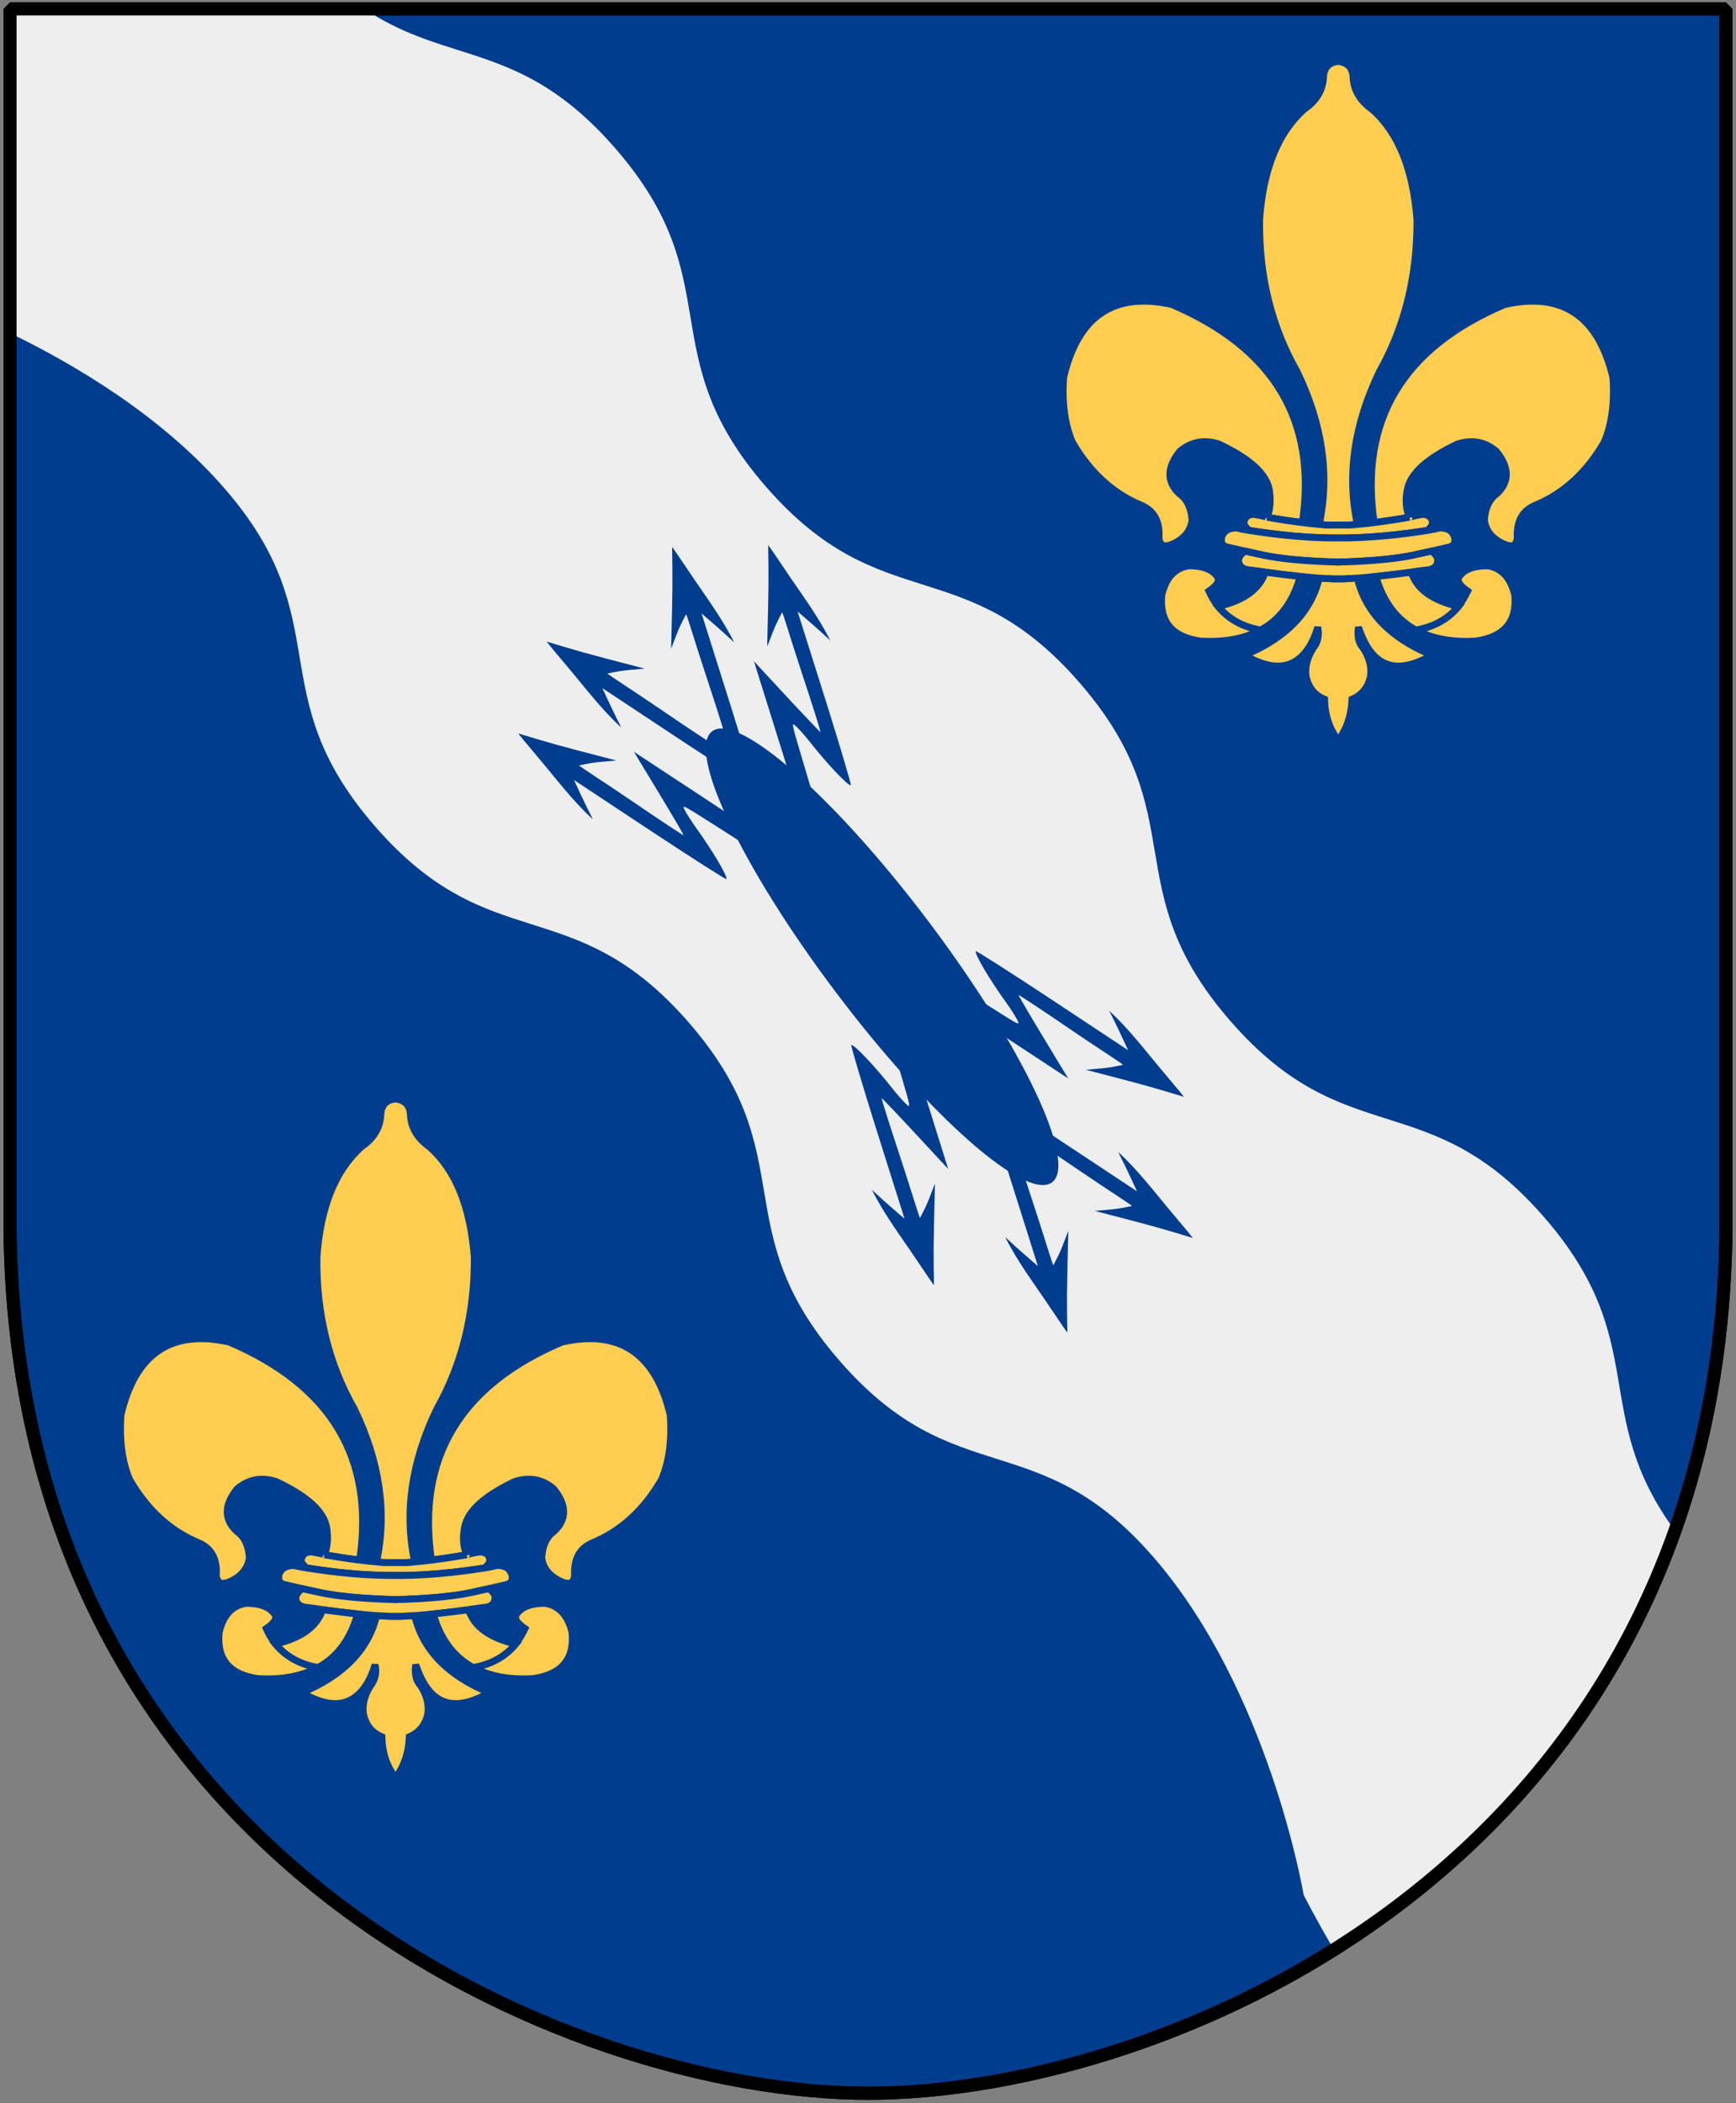 <?xml version="1.0" encoding="UTF-8" standalone="no"?>
<!-- Created with Inkscape (http://www.inkscape.org/) -->
<svg
   xmlns:svg="http://www.w3.org/2000/svg"
   xmlns="http://www.w3.org/2000/svg"
   xmlns:xlink="http://www.w3.org/1999/xlink"
   version="1.0"
   width="251"
   height="304.05"
   id="svg2064">
  <rect width="100%" height="100%" fill="#808080" stroke="none"/>
  <defs
     id="defs2066" />
  <path
     d="M 1.45,1.289 L 125.5,1.289 L 249.551,1.289 L 249.551,174.786 C 250.318,268.507 169.261,302.606 125.5,302.606 C 82.506,302.606 0.682,268.507 1.45,174.786 L 1.45,1.289 z "
     style="color:#000000;fill:#003d8f;fill-opacity:1;fill-rule:nonzero;stroke:#000000;stroke-width:1.888;stroke-linecap:round;stroke-linejoin:bevel;marker:none;marker-start:none;marker-mid:none;marker-end:none;stroke-miterlimit:4;stroke-dashoffset:0;stroke-opacity:1;visibility:visible;display:block"
     id="path2124" />
  <path
     d="M 1.461,1.285 L 1.461,48.16 C 11.027,52.801 23.416,60.198 32.429,70.566 C 49.218,89.879 37.422,100.129 54.211,119.441 C 70.999,138.754 82.797,128.504 99.586,147.816 C 116.374,167.129 104.579,177.379 121.367,196.691 C 138.155,216.004 149.953,205.754 166.742,225.066 C 183.53,244.379 188.492,273.941 188.492,273.941 C 188.492,273.941 190.164,277.268 192.867,281.848 C 213.595,268.812 232.297,249.111 242.179,221.285 C 229.621,204.196 238.97,194.034 223.242,175.941 C 206.453,156.629 194.655,166.879 177.867,147.566 C 161.078,128.254 172.874,118.004 156.086,98.691 C 139.297,79.379 127.499,89.629 110.711,70.316 C 93.922,51.004 105.749,40.754 88.961,21.441 C 75.368,5.805 65.027,9.54 52.679,1.285 L 1.461,1.285 z "
     style="color:#000000;fill:#eeeeee;fill-opacity:1;fill-rule:nonzero;stroke:none;stroke-width:1.888;stroke-linecap:round;stroke-linejoin:bevel;marker:none;marker-start:none;marker-mid:none;marker-end:none;stroke-miterlimit:4;stroke-dashoffset:0;stroke-opacity:1;visibility:visible;display:block"
     id="path1926" />
  <g
     transform="translate(-3.926,0)"
     id="g4370">
    <g
       transform="matrix(0.516,0,0,0.516,-60.397,-81.008)"
       id="g1997">
      <g
         style="stroke:#003d8f;stroke-width:1.937"
         id="g3346">
        <path
           d="M 554.7,298.6 C 562.8,295.3 569.3,289.3 574.2,280.8 C 576.3,275.8 577.099,269.8 576.599,262.7 C 572.499,245.5 562.4,238.7 546.299,242.3 C 517.699,254.4 505.499,274.8 509.699,303.4 C 512.899,303 516.199,302.5 519.598,301.9 C 518.598,299.7 518.399,297.1 518.998,294.1 C 519.898,289.6 524.598,285.4 532.998,281.4 C 537.098,280.1 540.698,280.7 543.898,283.4 C 547.597,287.9 547.698,291.9 544.097,295.3 C 541.997,296.8 540.797,299.3 540.597,302.7 C 540.898,305.5 542.597,307.7 545.597,309.2 C 548.297,310.5 549.597,310 549.797,307.6 C 549.6,303.2 551.1,300.2 554.7,298.6 z "
           style="fill:#ffcd50;fill-opacity:1;stroke:#003d8f;stroke-width:1.937;stroke-opacity:1"
           id="path2684" />
        <path
           d="M 509.1,187.6 C 505.701,185.2 503.901,182.1 503.8,178.5 C 503.6,175.9 502.2,174.5 499.6,174.2 C 497,174.5 495.7,175.9 495.5,178.5 C 495.4,182.1 493.6,185.2 490.1,187.6 C 482.8,194.1 478.6,204.4 477.6,218.5 C 477.4,234.3 480.9,248.5 488.1,261.1 C 495.2,275.8 497.3,290.1 494.3,303.9 C 495.2,304 496.1,304.1 496.9,304.1 C 497,304.1 497.1,304.1 497.1,304.1 L 502.1,304.1 C 502.201,304.1 502.3,304.1 502.3,304.1 C 503.2,304.1 504.1,304 505,303.9 C 502,290.1 504.1,275.8 511.2,261.1 C 518.3,248.5 521.8,234.3 521.7,218.5 C 520.6,204.4 516.5,194.1 509.1,187.6 z "
           style="fill:#ffcd50;fill-opacity:1;stroke:#003d8f;stroke-width:1.937;stroke-opacity:1"
           id="path2686" />
        <path
           d="M 455.1,295.3 C 451.5,291.9 451.6,287.9 455.3,283.4 C 458.5,280.7 462.2,280.1 466.2,281.4 C 474.7,285.4 479.4,289.6 480.3,294.1 C 480.8,297.1 480.6,299.7 479.7,301.9 C 483.1,302.5 486.3,303 489.6,303.4 L 489.6,303.3 C 493.8,274.8 481.6,254.5 453,242.3 C 436.8,238.7 426.7,245.5 422.7,262.7 C 422.2,269.8 423,275.8 425.1,280.8 C 430,289.3 436.5,295.3 444.6,298.6 C 448.1,300.2 449.7,303.2 449.4,307.6 C 449.6,310 451,310.5 453.7,309.2 C 456.7,307.7 458.3,305.5 458.7,302.7 C 458.4,299.3 457.3,296.8 455.1,295.3 z "
           style="fill:#ffcd50;fill-opacity:1;stroke:#003d8f;stroke-width:1.937;stroke-opacity:1"
           id="path2688" />
        <path
           d="M 450.2,323.7 C 449.5,331.2 453.1,335.5 461.1,336.6 C 467.8,337 473.4,335.9 477.9,333.5 C 472.8,332.6 468.9,330.4 466,326.9 C 465,325.6 464.1,324.2 463.4,322.6 C 466,320.8 466.7,319.4 465.4,318.1 C 464,316.4 461.4,315.5 457.8,315.5 C 453.8,316.1 451.3,318.9 450.2,323.7 z "
           style="fill:#ffcd50;fill-opacity:1;stroke:#003d8f;stroke-width:1.937;stroke-opacity:1"
           id="path2690" />
        <path
           d="M 509.7,303.4 C 508.099,303.6 506.5,303.8 505,303.9 C 504.1,304 503.2,304.1 502.3,304.1 C 502.3,304.1 502.2,304.1 502.1,304.1 L 497.1,304.1 C 497.1,304.1 497,304.1 496.9,304.1 C 496.1,304.1 495.2,304 494.3,303.9 C 492.8,303.8 491.2,303.6 489.6,303.4 C 486.3,303 483.1,302.5 479.7,301.9 C 479.7,301.9 479.7,301.9 479.7,302 L 479.7,301.9 C 479.7,301.9 479.6,301.8 479.4,301.8 C 478.3,301.5 477.2,301.3 476,301.1 C 474.6,301.1 473.7,301.7 473.4,302.7 C 472.9,303.6 473.4,304.5 474.7,305.6 C 482.9,306.9 490.4,307.6 497.3,307.7 C 497.8,307.7 498.4,307.7 499,307.7 L 500.2,307.7 C 500.8,307.7 501.4,307.7 502,307.7 C 508.8,307.6 516.4,306.9 524.6,305.6 C 525.901,304.5 526.3,303.6 525.901,302.7 C 525.6,301.7 524.6,301.1 523.201,301.1 C 522.1,301.3 521.001,301.5 519.901,301.8 C 519.6,301.8 519.6,301.9 519.6,301.9 L 519.6,302 C 519.6,301.9 519.6,301.9 519.6,301.9 C 516.2,302.5 512.9,303 509.7,303.4 z "
           style="fill:#ffcd50;fill-opacity:1;stroke:#003d8f;stroke-width:1.937;stroke-opacity:1"
           id="path2692" />
        <path
           d="M 532.2,307.4 C 531.599,305.7 530.3,304.9 528.099,304.9 C 526.9,305.2 525.799,305.4 524.599,305.6 C 516.4,306.9 508.799,307.6 501.999,307.7 C 501.399,307.7 500.799,307.7 500.199,307.7 L 499,307.7 C 498.4,307.7 497.8,307.7 497.3,307.7 C 490.4,307.6 482.9,306.9 474.7,305.6 C 473.5,305.4 472.3,305.2 471.2,304.9 C 469,304.9 467.6,305.7 467,307.4 C 466.7,308.9 467.1,309.8 468.3,310.2 C 469.1,310.4 470.9,310.8 473.5,311.4 C 474.9,311.7 476.6,312.1 478.5,312.5 C 483.2,313.5 489.4,314.1 497.3,314.4 C 498,314.4 498.8,314.4 499.6,314.5 C 500.4,314.4 501.2,314.4 502,314.4 C 509.9,314.1 516.1,313.5 520.8,312.5 C 522.6,312.1 524.3,311.7 525.8,311.4 C 528.401,310.8 530.1,310.4 530.901,310.2 C 532.1,309.8 532.6,308.9 532.2,307.4 z "
           style="fill:#ffcd50;fill-opacity:1;stroke:#003d8f;stroke-width:1.937;stroke-opacity:1"
           id="path2694" />
        <path
           d="M 498.9,319.2 L 500.4,319.2 C 501,319.2 501.5,319.2 502.2,319.1 C 503,319.1 503.9,319 504.9,319 L 505,319 C 506.5,318.8 508.3,318.7 510.2,318.5 C 513.099,318.2 516.4,317.8 520.099,317.3 C 521.599,317 523.299,316.8 524.999,316.6 C 526.599,316.3 527.399,315.5 527.499,314.1 C 527.599,313.2 526.999,312.3 525.799,311.4 C 524.299,311.7 522.599,312.1 520.799,312.5 C 516.099,313.5 509.9,314.1 501.999,314.4 C 501.199,314.4 500.399,314.4 499.599,314.5 C 498.799,314.4 497.999,314.4 497.299,314.4 C 489.399,314.1 483.199,313.5 478.499,312.5 C 476.599,312.1 474.899,311.7 473.499,311.4 C 472.299,312.3 471.699,313.2 471.699,314.1 C 471.799,315.5 472.699,316.3 474.299,316.6 C 475.999,316.8 477.599,317 479.199,317.3 C 482.899,317.8 486.199,318.2 488.999,318.5 C 490.999,318.7 492.799,318.8 494.299,319 C 495.299,319 496.299,319.1 497.099,319.1 C 497.7,319.2 498.3,319.2 498.9,319.2 z "
           style="fill:#ffcd50;fill-opacity:1;stroke:#003d8f;stroke-width:1.937;stroke-opacity:1"
           id="path2696" />
        <path
           d="M 500.4,319.2 L 498.9,319.2 C 498.3,319.2 497.7,319.2 497.1,319.1 C 496.3,319.1 495.3,319 494.3,319 C 492,328.5 485,335.7 473.5,340.5 L 473.5,340.6 C 481.6,345.3 487.6,344.5 491.6,338.1 C 492.5,336.6 493.3,334.8 493.9,332.7 C 494.3,334.7 494,336.4 493.2,337.7 C 493,338.1 492.7,338.4 492.5,338.8 C 491,341.2 490.3,343.7 490.6,346.3 C 491.2,349.5 492.9,351.7 495.8,352.9 C 495.9,357.3 497.1,361 499.5,364.2 L 499.8,364.2 C 502.1,361 503.3,357.3 503.5,352.9 C 506.3,351.7 508.1,349.5 508.7,346.3 C 509,343.7 508.3,341.2 506.8,338.8 C 506.5,338.4 506.3,338.1 506,337.7 C 505.2,336.4 505,334.7 505.3,332.7 C 506,334.8 506.8,336.6 507.7,338.1 C 511.599,344.5 517.599,345.3 525.8,340.6 L 525.8,340.5 C 514.2,335.7 507.3,328.5 505,319 L 504.9,319 C 503.9,319 503,319.1 502.2,319.1 C 501.5,319.2 501,319.2 500.4,319.2 z "
           style="fill:#ffcd50;fill-opacity:1;stroke:#003d8f;stroke-width:1.937;stroke-opacity:1"
           id="path2698" />
        <path
           d="M 466,326.9 C 468.9,330.4 472.8,332.6 477.9,333.5 C 483.3,330.6 487,325.6 489,318.5 C 486.2,318.2 482.9,317.8 479.2,317.3 C 477.6,322 473.3,325.2 466,326.9 z "
           style="fill:#ffcd50;fill-opacity:1;stroke:#003d8f;stroke-width:1.937;stroke-opacity:1"
           id="path2700" />
        <path
           d="M 473.5,340.5 L 473.4,340.6 C 473.5,340.6 473.5,340.6 473.5,340.6 L 473.5,340.5 z "
           style="fill:#ffcd50;fill-opacity:1;stroke:#003d8f;stroke-width:1.937;stroke-opacity:1"
           id="path2702" />
        <path
           d="M 541.5,315.5 C 537.8,315.5 535.3,316.4 533.9,318.1 C 532.599,319.4 533.299,320.8 535.9,322.6 C 535.099,324.2 534.299,325.6 533.299,326.9 C 530.4,330.4 526.499,332.6 521.4,333.5 C 525.9,335.9 531.4,337 538.099,336.6 C 546.099,335.5 549.799,331.2 549.099,323.7 C 548,318.9 545.4,316.1 541.5,315.5 z "
           style="fill:#ffcd50;fill-opacity:1;stroke:#003d8f;stroke-width:1.937;stroke-opacity:1"
           id="path2704" />
        <path
           d="M 520.1,317.3 C 516.401,317.8 513.1,318.2 510.201,318.5 C 512.201,325.6 516.001,330.6 521.401,333.5 C 526.501,332.6 530.401,330.4 533.3,326.9 C 526,325.2 521.6,322 520.1,317.3 z "
           style="fill:#ffcd50;fill-opacity:1;stroke:#003d8f;stroke-width:1.937;stroke-opacity:1"
           id="path2706" />
      </g>
    </g>
    <use
       transform="translate(-136.297,149.984)"
       id="use4368"
       x="0"
       y="0"
       width="251"
       height="304.05"
       xlink:href="#g1997" />
  </g>
  <g
     transform="matrix(0.402,-0.303,0.303,0.402,123.218,9.134)"
     id="g4694">
    <path
       d="M -152.428,210.093 C -152.424,254.875 -158.383,291.19 -165.735,291.19 C -173.088,291.19 -179.047,254.875 -179.043,210.093 C -179.047,165.311 -173.088,128.995 -165.735,128.995 C -158.383,128.995 -152.424,165.311 -152.428,210.093 L -152.428,210.093 z "
       transform="matrix(1.258,0,0,1,60.897,0)"
       style="fill:#003d8f;fill-opacity:1;stroke:none;stroke-width:5;stroke-miterlimit:4;stroke-dasharray:none;stroke-opacity:1"
       id="path4632" />
    <g
       transform="matrix(0.712,0,0,1,-68.94,-23.388)"
       id="g4654">
      <path
         d="M -110.386,249.846 C -108.944,241.73 -108.232,235.471 -106.749,227.463 C -104.531,231.567 -103.591,233.207 -99.763,240.651 C -96.033,247.904 -90.675,258.216 -87.857,263.565 C -82.758,273.243 -82.729,273.281 -82.24,271.178 C -81.969,270.016 -81.697,267.439 -81.635,265.453 C -81.379,257.231 -80.073,248.896 -78.958,248.367 C -78.7,248.244 -73.237,258.648 -66.818,271.487 L -53.91,297.441 C -52.783,293.524 -51.935,291.209 -50.439,285.137 C -48.397,292.868 -48.445,301.266 -47.8,309.27 C -47.415,313.971 -47.189,317.778 -47.297,317.73 C -55.368,309.888 -55.676,309.482 -72.276,294.616 C -62.824,298.859 -63.879,298.227 -59.131,299.919 C -58.864,299.793 -62.916,292.208 -67.382,282.803 C -71.848,273.398 -75.641,265.77 -75.813,265.851 C -75.984,265.933 -77.011,272.203 -78.093,279.784 L -80.062,293.569 L -90.633,272.493 C -96.446,260.901 -102.067,249.576 -102.675,248.559 C -103.375,252.109 -105.87,266.167 -107.428,271.441"
         style="fill:#003d8f"
         id="path4612" />
      <path
         d="M -110.386,249.846 C -111.827,241.73 -112.54,235.471 -114.023,227.463 C -116.241,231.567 -117.181,233.207 -121.009,240.651 C -124.739,247.904 -130.097,258.216 -132.915,263.565 C -138.014,273.243 -138.042,273.281 -138.532,271.178 C -138.803,270.016 -139.075,267.439 -139.137,265.453 C -139.393,257.231 -140.699,248.896 -141.814,248.367 C -142.072,248.244 -147.535,258.648 -153.953,271.487 L -166.862,297.441 C -167.989,293.524 -168.837,291.209 -170.333,285.137 C -172.375,292.868 -172.327,301.266 -172.972,309.27 C -173.357,313.971 -173.583,317.778 -173.474,317.73 C -165.404,309.888 -165.096,309.482 -148.496,294.616 C -157.948,298.859 -156.893,298.227 -161.641,299.919 C -161.908,299.793 -157.856,292.208 -153.39,282.803 C -148.924,273.398 -145.13,265.77 -144.959,265.851 C -144.788,265.933 -143.761,272.203 -142.678,279.784 L -140.709,293.569 L -130.139,272.493 C -124.326,260.901 -118.705,249.576 -118.097,248.559 C -117.397,252.109 -114.902,266.167 -113.344,271.441"
         style="fill:#003d8f"
         id="path4634" />
    </g>
    <g
       transform="matrix(0.712,0,0,1,-26.993,0)"
       id="g4650">
      <path
         d="M -169.26,163.888 C -167.819,172.004 -167.107,178.262 -165.624,186.271 C -163.405,182.167 -162.465,180.527 -158.637,173.083 C -154.907,165.829 -149.549,155.518 -146.731,150.169 C -141.632,140.491 -141.604,140.453 -141.114,142.556 C -140.844,143.718 -140.572,146.294 -140.51,148.281 C -140.253,156.503 -138.947,164.838 -137.833,165.367 C -137.574,165.49 -132.111,155.086 -125.693,142.246 L -112.784,116.293 C -111.657,120.21 -110.81,122.524 -109.314,128.597 C -107.272,120.866 -107.32,112.468 -106.674,104.463 C -106.29,99.763 -106.063,95.956 -106.172,96.004 C -114.243,103.846 -114.55,104.252 -131.15,119.118 C -121.698,114.875 -122.753,115.506 -118.005,113.815 C -117.739,113.941 -121.791,121.525 -126.256,130.93 C -130.722,140.335 -134.516,147.964 -134.687,147.882 C -134.859,147.801 -135.885,141.531 -136.968,133.95 L -138.937,120.165 L -149.507,141.241 C -155.321,152.833 -160.941,164.158 -161.549,165.174 C -162.249,161.625 -164.744,147.567 -166.302,142.293"
         style="fill:#003d8f"
         id="path4636" />
      <path
         d="M -169.26,163.888 C -170.702,172.004 -171.414,178.262 -172.897,186.271 C -175.116,182.167 -176.055,180.527 -179.883,173.083 C -183.613,165.829 -188.971,155.518 -191.79,150.169 C -196.889,140.491 -196.917,140.453 -197.406,142.556 C -197.677,143.718 -197.949,146.294 -198.011,148.281 C -198.268,156.503 -199.574,164.838 -200.688,165.367 C -200.947,165.49 -206.41,155.086 -212.828,142.247 L -225.736,116.293 C -226.863,120.21 -227.711,122.525 -229.207,128.597 C -231.249,120.866 -231.201,112.468 -231.846,104.463 C -232.231,99.763 -232.457,95.956 -232.349,96.004 C -224.278,103.846 -223.97,104.252 -207.37,119.118 C -216.822,114.875 -215.768,115.506 -220.515,113.815 C -220.782,113.941 -216.73,121.525 -212.264,130.93 C -207.799,140.335 -204.005,147.964 -203.833,147.882 C -203.662,147.801 -202.636,141.531 -201.553,133.95 L -199.584,120.165 L -189.014,141.241 C -183.2,152.833 -177.579,164.158 -176.972,165.174 C -176.271,161.625 -173.776,147.567 -172.219,142.293"
         style="fill:#003d8f"
         id="path4638" />
    </g>
    <g
       transform="matrix(0.712,0,0,1,-30.162,-47.583)"
       id="g4662">
      <path
         d="M -164.812,306.468 C -164.553,306.345 -159.09,316.749 -152.672,329.588 L -139.764,355.541 C -138.637,351.625 -137.789,349.31 -136.293,343.238 C -134.251,350.969 -134.299,359.367 -133.654,367.371 C -133.269,372.072 -133.043,375.879 -133.151,375.831 C -141.222,367.989 -141.53,367.583 -158.13,352.717 C -148.678,356.96 -149.732,356.328 -144.984,358.02 C -144.718,357.894 -148.77,350.309 -153.236,340.904 C -157.701,331.499 -161.495,323.871 -161.667,323.952"
         style="fill:#003d8f"
         id="path4642" />
      <path
         d="M -164.812,306.468 C -165.07,306.345 -170.533,316.749 -176.951,329.588 L -189.86,355.541 C -190.987,351.625 -191.835,349.31 -193.331,343.238 C -195.373,350.969 -195.325,359.367 -195.97,367.371 C -196.355,372.072 -196.581,375.879 -196.472,375.831 C -188.402,367.989 -188.094,367.583 -171.494,352.717 C -180.946,356.96 -179.891,356.328 -184.639,358.02 C -184.906,357.894 -180.854,350.309 -176.388,340.904 C -171.922,331.499 -168.128,323.871 -167.957,323.952"
         style="fill:#003d8f"
         id="path4644" />
    </g>
    <g
       transform="matrix(0.712,0,0,1,-11.774,56.455)"
       id="g4658">
      <path
         d="M -190.62,92.749 C -190.878,92.872 -196.341,82.468 -202.759,69.629 L -215.668,43.675 C -216.795,47.592 -217.643,49.907 -219.139,55.979 C -221.181,48.248 -221.132,39.85 -221.778,31.846 C -222.163,27.145 -222.389,23.338 -222.28,23.386 C -214.21,31.228 -213.902,31.634 -197.302,46.5 C -206.754,42.257 -205.699,42.889 -210.447,41.197 C -210.714,41.323 -206.662,48.908 -202.196,58.313 C -197.73,67.718 -193.936,75.346 -193.765,75.265"
         style="fill:#003d8f"
         id="path4646" />
      <path
         d="M -190.62,92.749 C -190.361,92.872 -184.898,82.468 -178.48,69.629 L -165.572,43.675 C -164.445,47.592 -163.597,49.907 -162.101,55.979 C -160.059,48.248 -160.107,39.85 -159.462,31.846 C -159.077,27.145 -158.851,23.338 -158.959,23.386 C -167.03,31.228 -167.338,31.634 -183.937,46.5 C -174.486,42.257 -175.54,42.889 -170.792,41.197 C -170.526,41.323 -174.578,48.908 -179.044,58.313 C -183.509,67.718 -187.303,75.346 -187.475,75.265"
         style="fill:#003d8f"
         id="path4648" />
    </g>
  </g>
  <path
     d="M 1.45,1.289 L 125.5,1.289 L 249.551,1.289 L 249.551,174.786 C 250.318,268.507 169.261,302.606 125.5,302.606 C 82.506,302.606 0.682,268.507 1.45,174.786 L 1.45,1.289 z "
     style="color:#000000;fill:none;fill-opacity:1;fill-rule:nonzero;stroke:#000000;stroke-width:1.888;stroke-linecap:round;stroke-linejoin:bevel;marker:none;marker-start:none;marker-mid:none;marker-end:none;stroke-miterlimit:4;stroke-dashoffset:0;stroke-opacity:1;visibility:visible;display:block"
     id="Frame" />
</svg>
